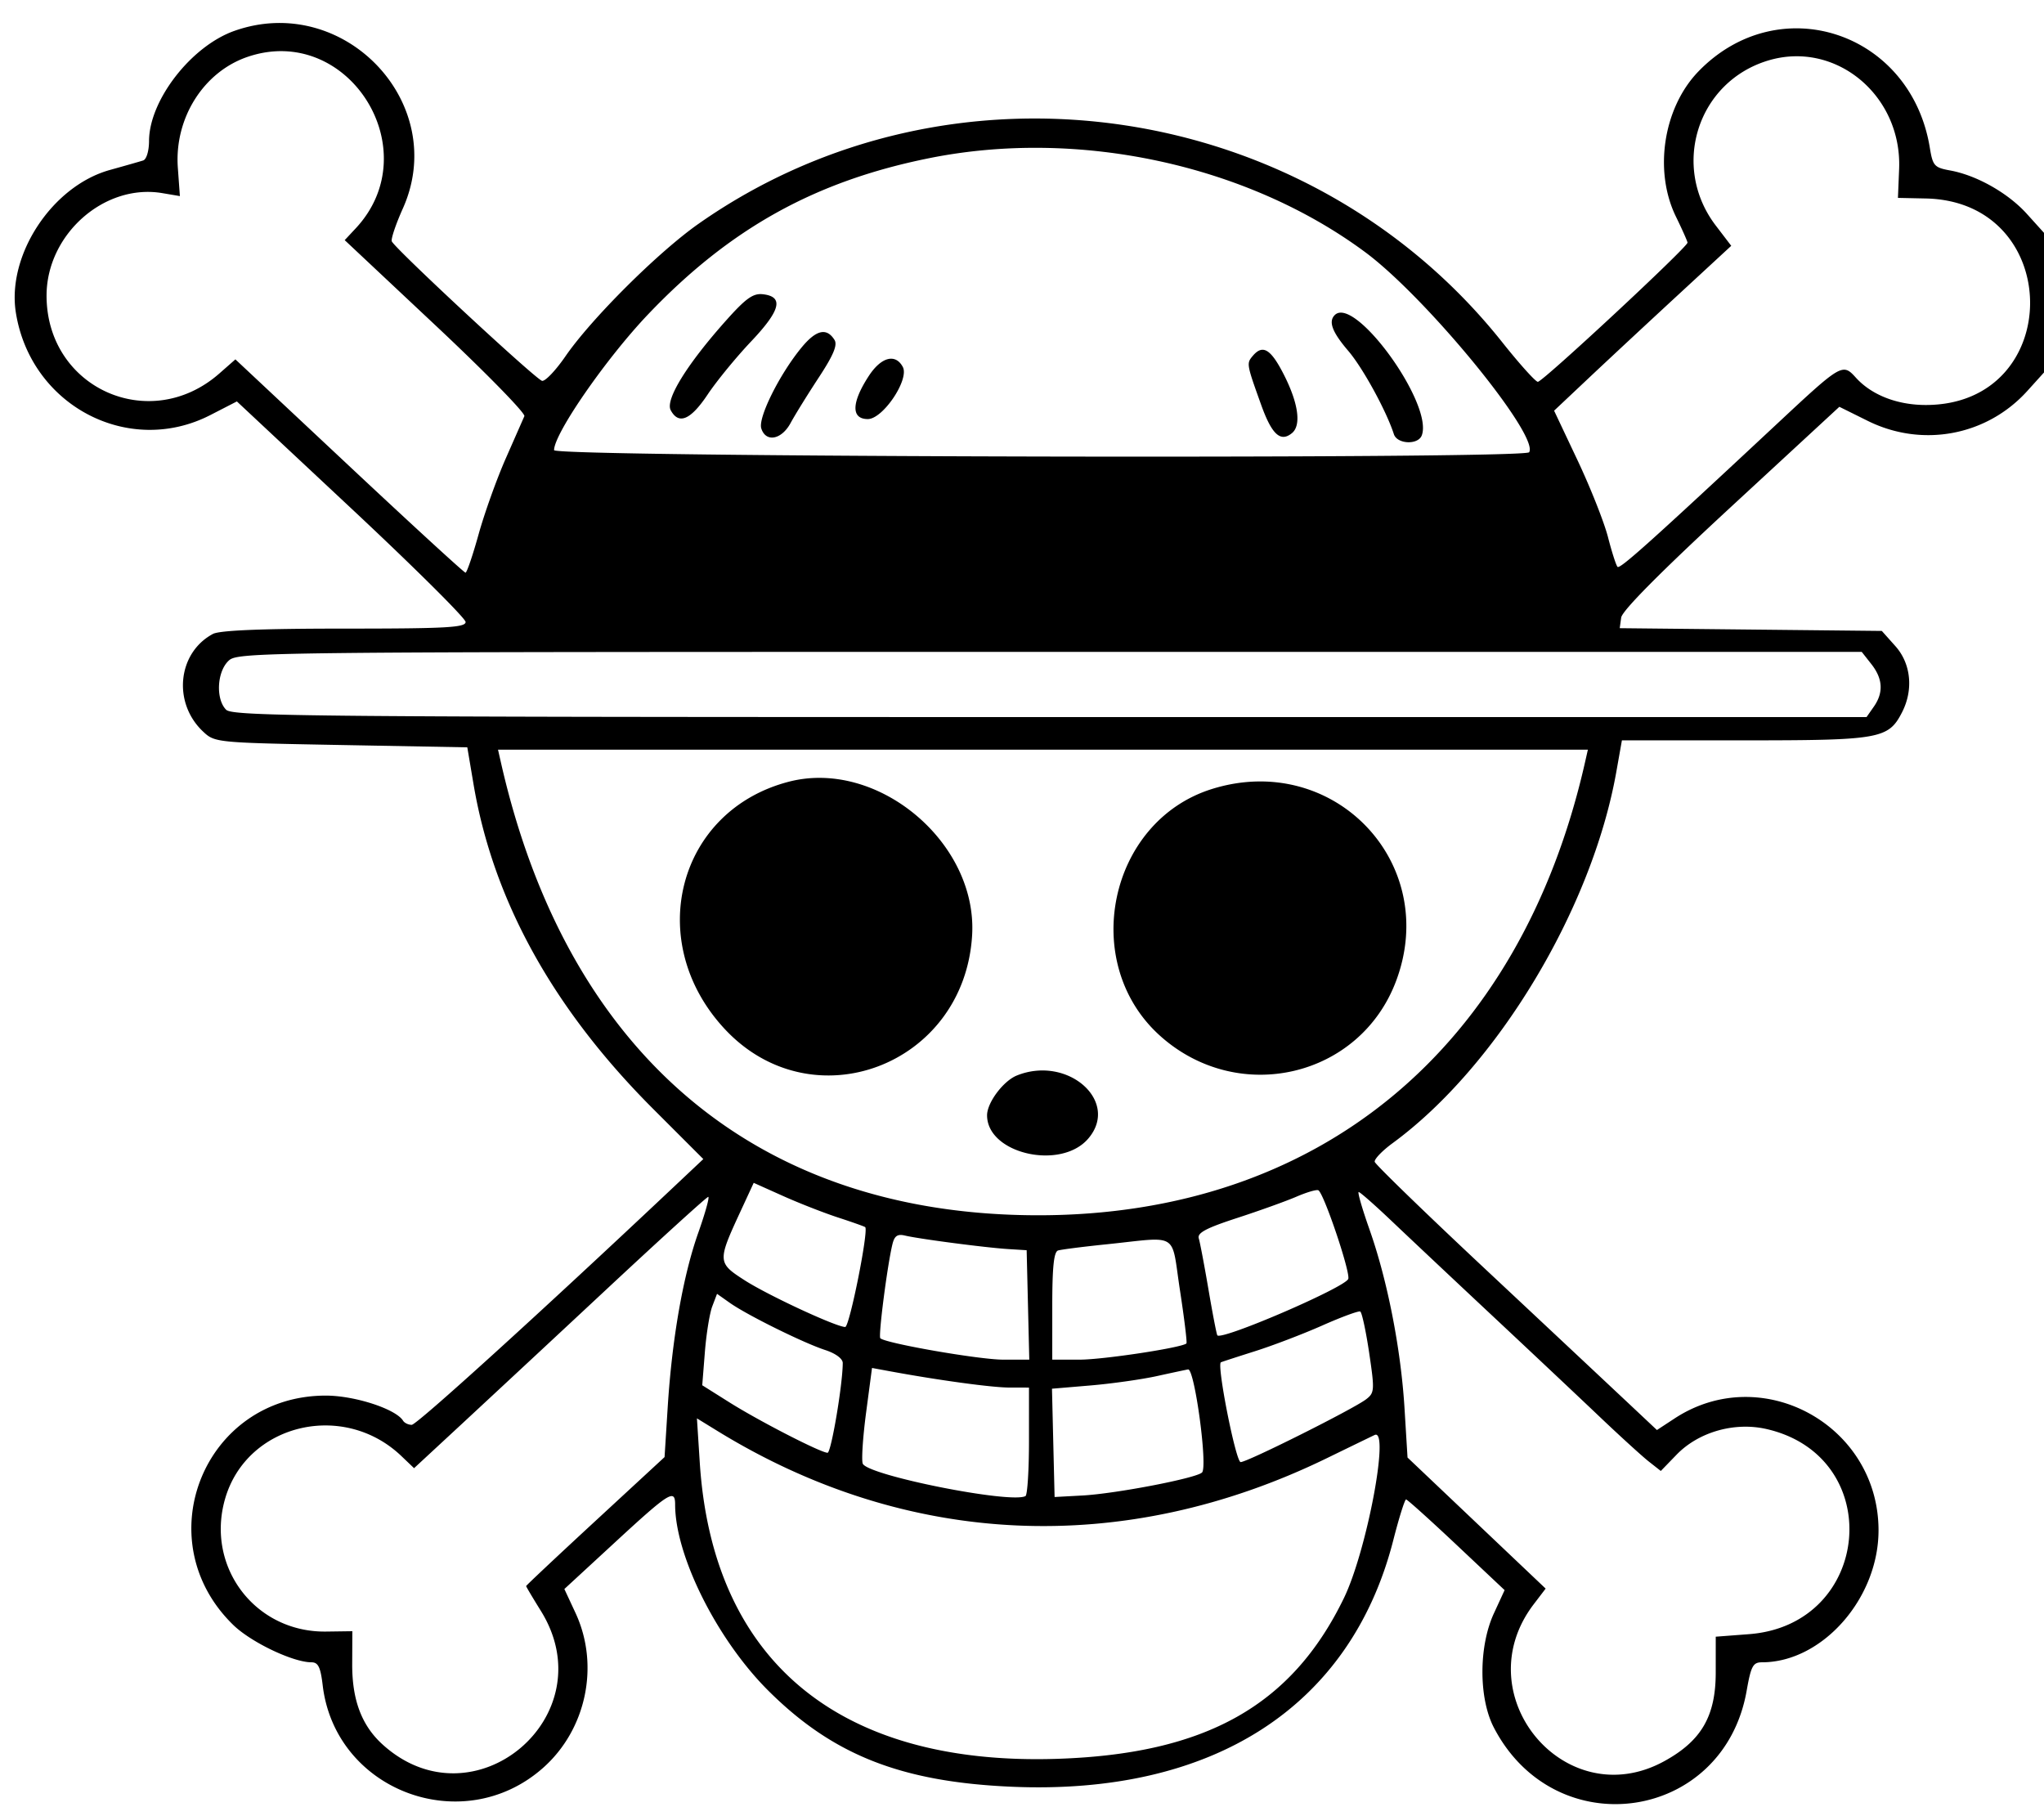 <!DOCTYPE svg PUBLIC "-//W3C//DTD SVG 1.1//EN" "http://www.w3.org/Graphics/SVG/1.1/DTD/svg11.dtd">
<svg xmlns="http://www.w3.org/2000/svg" viewBox="0 0 439 390">
<path d="M50.324 6.638C41.041 9.927 32.032 21.557 32.01 30.281c-.006 2.138-.553 3.956-1.26 4.182-.687.22-3.906 1.138-7.152 2.041C11.199 39.95 1.43 54.783 3.41 67.16c3.189 19.948 24.207 31.002 41.777 21.973l5.687-2.923 24.563 22.973C88.947 121.818 100 132.796 100 133.578c0 1.193-4.2 1.422-26.066 1.422-17.689 0-26.754.369-28.208 1.147-7.593 4.063-8.677 14.789-2.118 20.956 2.531 2.379 2.749 2.401 29.654 2.897l27.104.5 1.334 7.903c4.217 24.984 17.086 48.25 38.577 69.744l10.778 10.778-6.778 6.386C115.648 282.286 89.519 306 88.427 306c-.72 0-1.555-.398-1.855-.884-1.557-2.52-10.371-5.388-16.572-5.394-26.168-.022-38.694 31.02-19.883 49.276C53.941 352.709 62.94 357 66.898 357c1.439 0 1.947 1.04 2.407 4.932 2.683 22.648 30.045 32.955 47.26 17.802 9.367-8.245 12.283-22.076 7.031-33.354l-2.384-5.12 10.987-10.13C143.746 320.483 145 319.697 145 323.106c0 11.004 8.976 28.964 19.955 39.926 13.844 13.822 28.48 19.628 52.135 20.682 43.406 1.933 73.023-17.159 82.16-52.964 1.229-4.813 2.462-8.738 2.742-8.723.279.015 5.155 4.402 10.834 9.75l10.326 9.723-2.305 5c-3.271 7.093-3.276 18.21-.012 24.5 13.227 25.485 49.348 20.237 54.302-7.89.937-5.317 1.364-6.11 3.292-6.11 12.994 0 25.114-13.799 25.032-28.5-.125-22.51-25.085-36.127-43.778-23.883l-3.816 2.5-6.712-6.309a37124.436 37124.436 0 0 0-30.183-28.287c-12.91-12.089-23.582-22.439-23.716-23-.134-.562 1.599-2.371 3.851-4.021 22.415-16.421 42.815-50.286 48.041-79.75l1.198-6.75h26.377c28.997 0 30.843-.326 33.76-5.967 2.518-4.869 1.965-10.499-1.4-14.267l-2.916-3.266-28.146-.295-28.145-.295.312-2.273c.203-1.477 8.462-9.802 23.585-23.773l23.274-21.5 6.1 3.024c11.703 5.8 25.57 3.202 34.264-6.421L439 79.994V50.006l-3.687-4.081c-4.042-4.475-10.776-8.282-16.48-9.318-3.385-.615-3.72-.992-4.357-4.887-4.067-24.891-32.392-34.232-49.688-16.386-7.531 7.771-9.642 21.338-4.85 31.166 1.341 2.75 2.466 5.272 2.5 5.604.091.889-31.097 29.896-32.144 29.896-.49 0-3.926-3.817-7.635-8.483C281.035 21.164 204.401 9.875 150 48.083c-8.66 6.082-22.985 20.345-28.551 28.427-2.108 3.06-4.371 5.434-5.031 5.276-1.377-.328-31.735-28.515-32.274-29.965-.196-.526.872-3.694 2.374-7.04C96.632 22.244 73.898-1.715 50.324 6.638m2.891 5.56c-9.497 3.213-15.789 13.192-15.02 23.825l.441 6.091-3.781-.639C22.398 39.371 10 50.353 10 63.492c0 19.831 22.177 29.827 37.102 16.724l3.456-3.035 24.452 22.91c13.448 12.6 24.685 22.906 24.971 22.901.285-.004 1.551-3.716 2.812-8.25 1.261-4.533 3.877-11.842 5.814-16.242l4.014-9.12c.271-.616-8.3-9.375-19.047-19.463l-19.54-18.343 2.369-2.537c15.64-16.75-1.601-44.14-23.188-36.839m326.549.798c-15.201 4.577-20.965 22.727-11.258 35.445l3.322 4.351-11.664 10.771c-6.415 5.924-14.975 13.891-19.023 17.705l-7.358 6.933 5.033 10.649c2.768 5.858 5.71 13.281 6.539 16.497.828 3.216 1.752 6.093 2.053 6.394.525.525 7.11-5.382 34.525-30.971 13.566-12.662 13.818-12.808 16.662-9.664 3.386 3.744 8.924 5.896 15.115 5.872 29.805-.113 29.71-43.72-.097-44.351l-5.983-.127.254-6.2c.647-15.818-13.645-27.663-28.12-23.304M199.5 33.985c-24.476 4.941-42.738 15.091-60.29 33.509-9.001 9.445-20.21 25.629-20.21 29.18 0 1.529 208.478 1.98 209.422.453 2.216-3.586-22.078-33.236-35.2-42.961-25.429-18.846-61.674-26.65-93.722-20.181m-43.439 34.711c-8.473 9.467-13.222 17.135-12.011 19.397 1.712 3.199 4.281 2.109 7.936-3.369 1.917-2.873 6.119-8.003 9.337-11.4 6.324-6.675 7.061-9.603 2.547-10.128-2.1-.244-3.634.836-7.809 5.5m130.606-1.029c-1.398 1.397-.545 3.657 2.893 7.674 3.135 3.662 8.173 12.86 9.81 17.909.697 2.151 5.185 2.352 5.985.268 2.567-6.689-14.392-30.148-18.688-25.851m-114.501 6.948c-4.739 5.749-9.393 15.095-8.663 17.395.972 3.062 4.347 2.44 6.294-1.16.936-1.732 3.653-6.119 6.036-9.75 3.165-4.82 4.08-7.005 3.393-8.1-1.685-2.688-3.938-2.172-7.06 1.615m96.838 1.88c-1.302 1.569-1.272 1.741 1.878 10.505 2.277 6.339 4.155 8.044 6.611 6.006 2.016-1.674 1.37-6.38-1.711-12.459-2.863-5.65-4.593-6.684-6.778-4.052m-82.418 4.255c-3.736 5.738-3.814 9.25-.204 9.25 3.248 0 8.957-8.499 7.516-11.191-1.582-2.956-4.654-2.14-7.312 1.941M49 142c-2.426 2.426-2.663 8.194-.429 10.429C49.988 153.845 67.419 154 225.515 154h175.372l1.556-2.223c2.122-3.029 1.954-6.002-.516-9.142L399.855 140H225.427c-173.094 0-174.442.015-176.427 2m58.585 21.75c14.235 62.787 55.131 97.244 115.415 97.244 60.256 0 103.485-35.802 117.415-97.244l.623-2.75H106.962l.623 2.75m61.853 4.129c-23.895 6.176-31.238 34.262-13.864 53.028 18.806 20.313 51.539 7.98 53.214-20.05 1.19-19.912-20.281-37.906-39.35-32.978m90.855 1.57c-22.175 6.931-28.572 37.326-11.151 52.988 16.768 15.076 42.943 8.989 50.719-11.795 9.507-25.408-13.486-49.345-39.568-41.193m-41.905 61.531c-2.913 1.177-6.388 5.825-6.388 8.544 0 8.242 15.806 11.89 21.721 5.014 6.878-7.997-4.404-17.974-15.333-13.558m-59.393 29.285c-4.913 10.614-4.892 10.951.934 14.689 5.036 3.232 19.629 10.01 21.601 10.034.92.011 5.082-20.784 4.292-21.447-.177-.149-2.797-1.079-5.822-2.065-3.025-.987-8.339-3.065-11.81-4.62l-6.309-2.826-2.886 6.235m119.467-3.269c-2.221.958-7.959 3.019-12.752 4.58-6.662 2.169-8.602 3.201-8.24 4.381.261.849 1.203 5.818 2.094 11.043.891 5.225 1.745 9.629 1.898 9.787 1.052 1.085 27.405-10.276 28.112-12.12.518-1.349-5.214-18.353-6.418-19.039-.361-.206-2.473.41-4.694 1.368m15.672 7.049c3.854 10.891 6.743 25.638 7.524 38.4l.647 10.578 14.833 14.075 14.832 14.074-2.569 3.369c-14.836 19.451 6.769 45.385 28.062 33.686 7.973-4.381 11.037-9.672 11.037-19.061V351.5l7.137-.543c26.454-2.01 29.573-38.104 3.806-44.045-6.892-1.59-14.613.605-19.359 5.501l-3.386 3.494-2.587-2.034c-1.423-1.12-6.215-5.486-10.65-9.704-4.434-4.218-14.79-13.966-23.012-21.662-8.222-7.697-17.91-16.809-21.529-20.25-3.619-3.441-6.817-6.257-7.107-6.257-.289 0 .755 3.62 2.321 8.045M130.5 276.672a16833.816 16833.816 0 0 1-31.284 29.111l-10.284 9.526-2.716-2.595c-12.472-11.919-33.192-6.923-37.858 9.128-4.26 14.652 6.453 28.763 21.679 28.557l5.638-.077-.029 7.089c-.03 7.682 2.041 13.164 6.507 17.222 19.6 17.811 48.021-6.138 34.018-28.666-1.744-2.805-3.171-5.208-3.171-5.34 0-.131 6.69-6.418 14.866-13.97l14.866-13.731.674-10.713c.925-14.687 3.298-28.231 6.565-37.463 1.508-4.262 2.469-7.73 2.136-7.706-.334.023-10.057 8.856-21.607 19.628m61.182-9.498c-1.093 4.435-3.072 19.769-2.611 20.23 1.086 1.087 21.221 4.596 26.368 4.596h5.624l-.281-11.75-.282-11.75-4-.249c-4.761-.297-19.117-2.175-22.122-2.895-1.609-.386-2.262.054-2.696 1.818m45.818.072c-4.95.512-9.562 1.102-10.25 1.311-.906.275-1.25 3.556-1.25 11.912V292h5.89c5.074 0 22.01-2.574 22.926-3.484.173-.173-.452-5.309-1.389-11.415-1.957-12.746.047-11.506-15.927-9.855m-84.523 13.313c-.563 1.482-1.278 5.9-1.588 9.818l-.565 7.123 5.838 3.674c6.382 4.016 19.64 10.826 21.077 10.826.773 0 3.261-14.716 3.261-19.286 0-.919-1.54-2.058-3.75-2.775-4.628-1.5-16.788-7.51-20.499-10.132l-2.749-1.942-1.025 2.694M284 284.663c-4.125 1.829-10.65 4.322-14.5 5.539-3.85 1.218-7.126 2.285-7.281 2.371-.932.517 3.209 21.427 4.243 21.427 1.453 0 24.225-11.4 26.952-13.492 1.805-1.385 1.842-1.953.646-9.994-.698-4.689-1.559-8.672-1.914-8.851-.355-.179-4.021 1.171-8.146 3m-97.98 18.687c-.697 5.261-1.023 10.2-.725 10.976.966 2.517 31.869 8.68 34.955 6.971.412-.228.75-5.563.75-11.856V298l-4.25-.007c-3.756-.006-15.283-1.585-25.857-3.541l-3.607-.667-1.266 9.565m62.48-7.826c-3.3.725-9.726 1.633-14.281 2.018l-8.28.7.28 11.629.281 11.629 6-.325c7.149-.387 24.441-3.716 25.667-4.942 1.258-1.258-1.597-22.344-2.996-22.131-.369.057-3.371.696-6.671 1.422m-98.21 18.531c2.738 42.633 29.884 65.172 76.694 63.676 31.911-1.019 50.422-11.381 61.65-34.511 4.903-10.098 9.895-36.544 6.616-35.044-.413.189-5.025 2.427-10.25 4.973-43.692 21.29-90.164 19.221-130.909-5.829l-4.408-2.71.607 9.445" fill-rule="evenodd"/>
</svg>